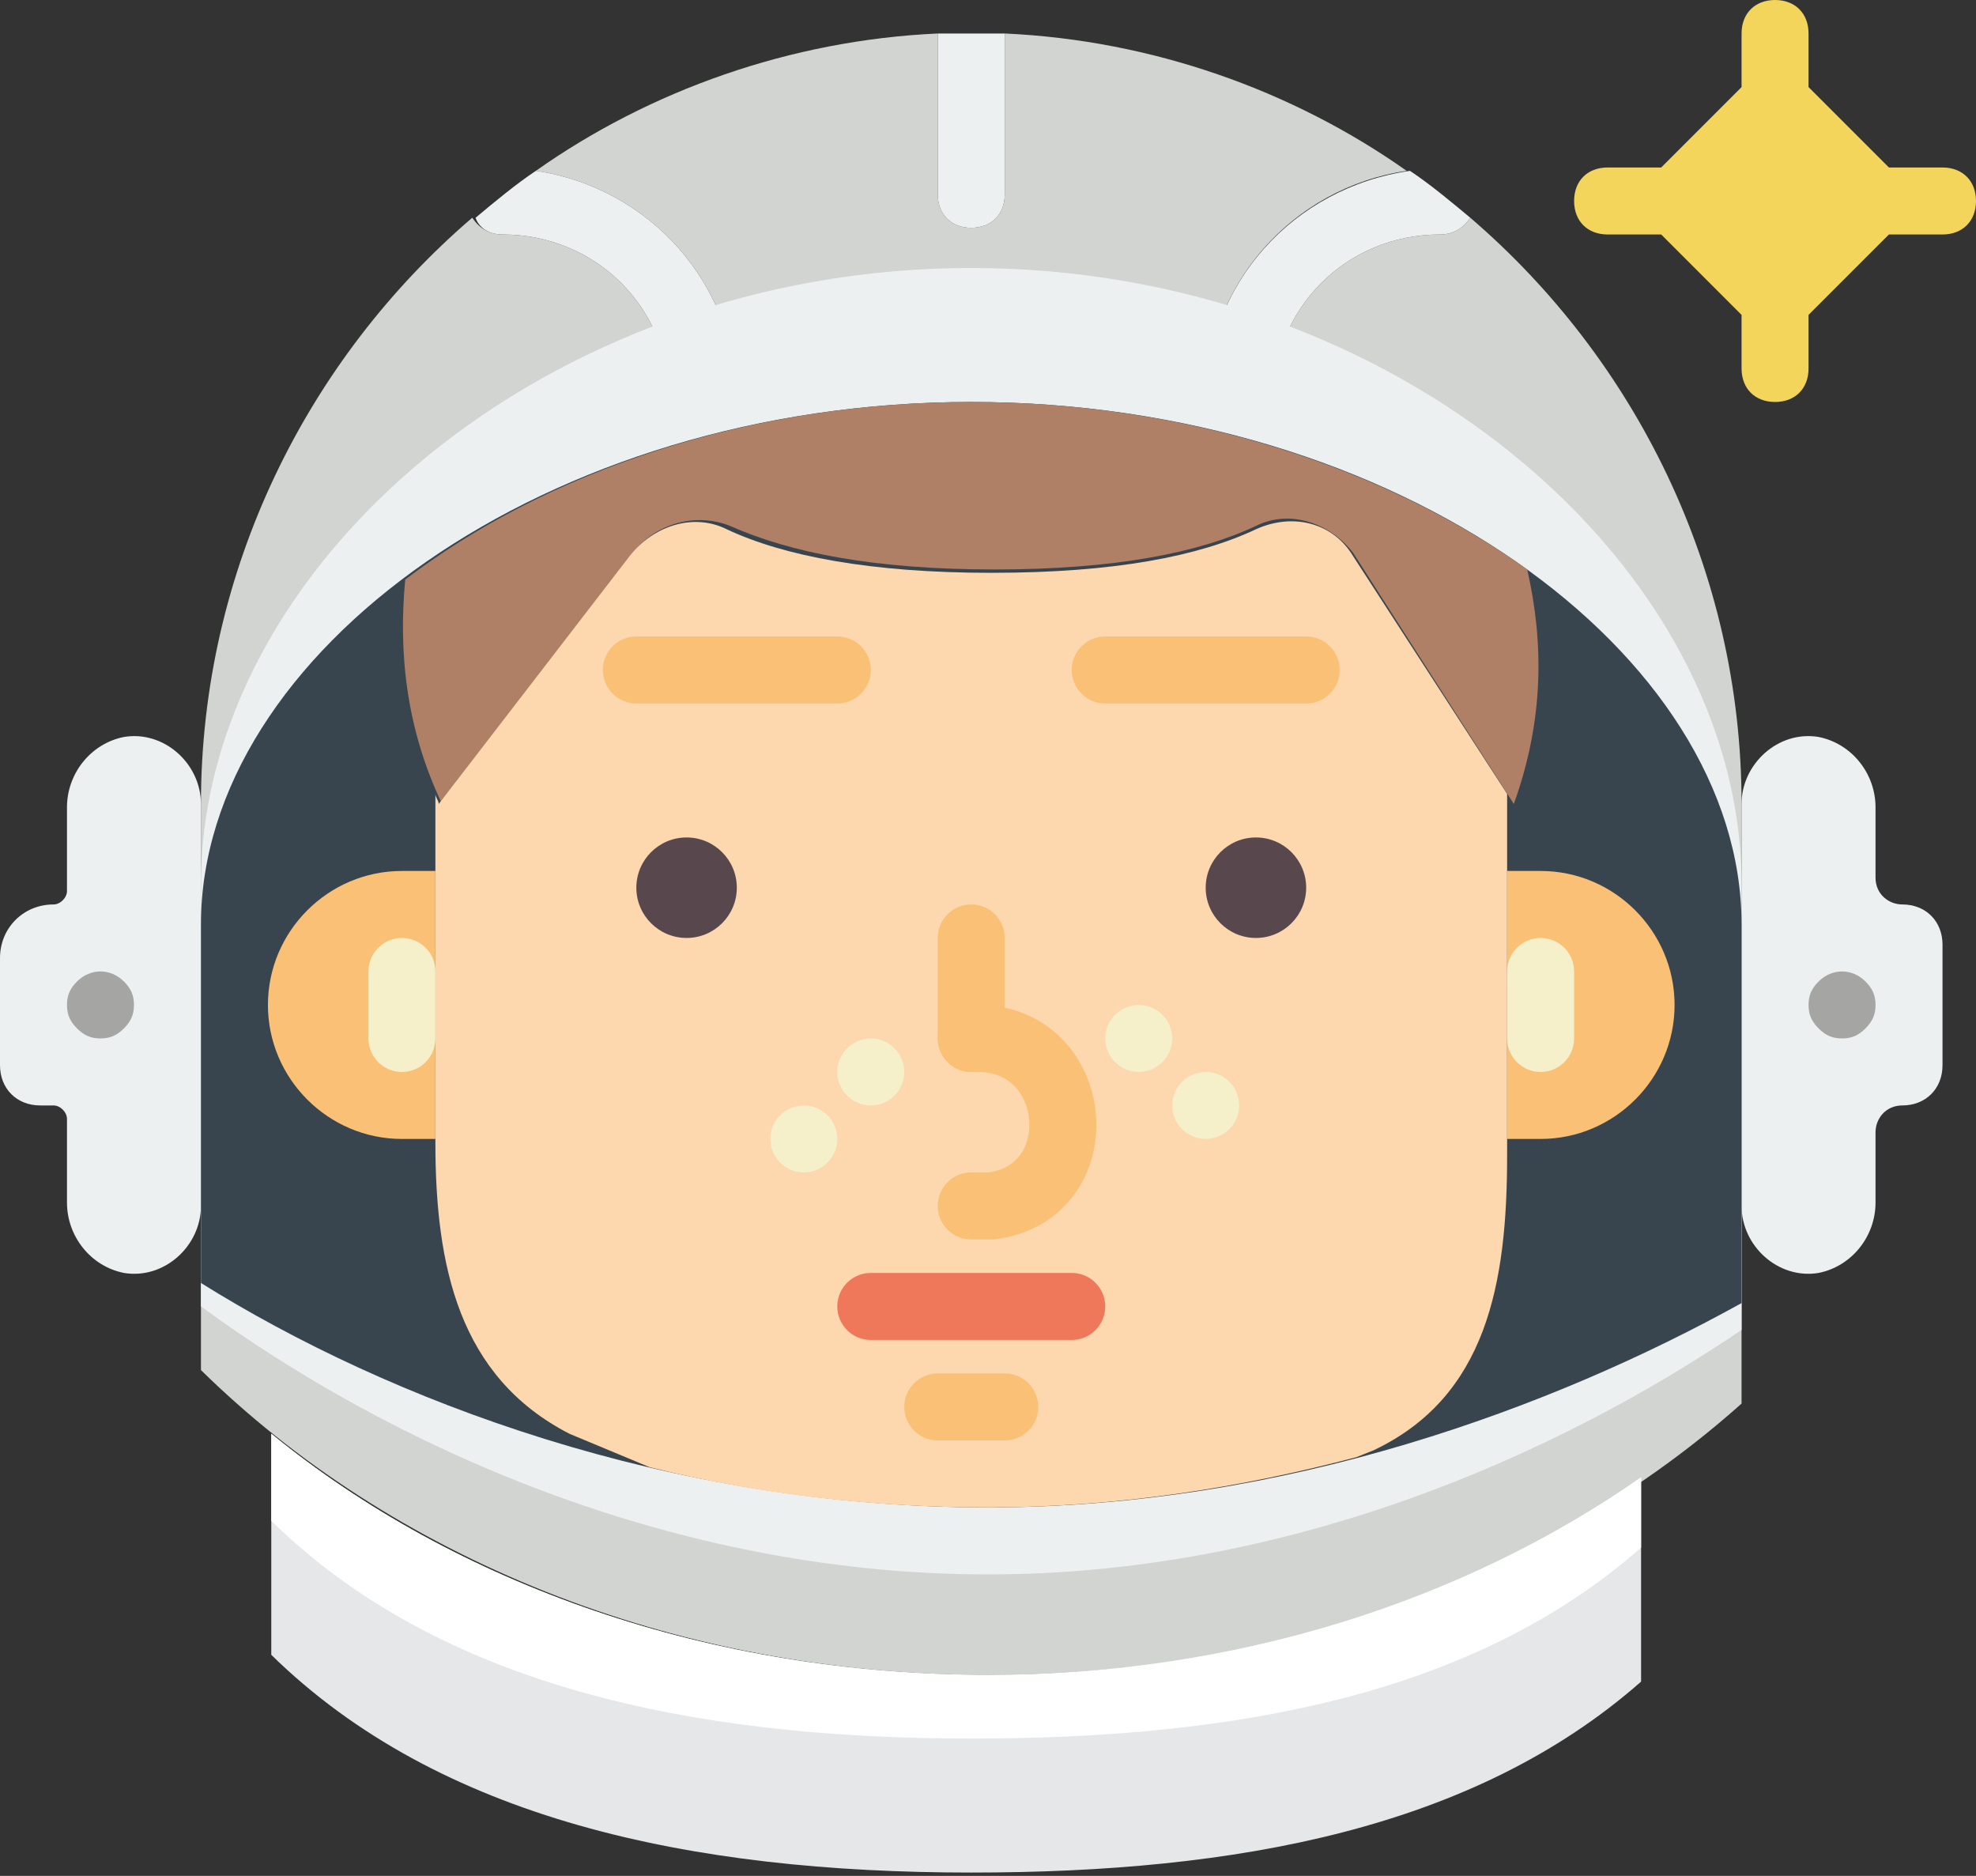 <!-- Generator: Adobe Illustrator 19.2.0, SVG Export Plug-In  -->
<svg version="1.1"
	 xmlns="http://www.w3.org/2000/svg" xmlns:xlink="http://www.w3.org/1999/xlink" xmlns:a="http://ns.adobe.com/AdobeSVGViewerExtensions/3.0/"
	 x="0px" y="0px" width="59px" height="56px" viewBox="0 0 59 56" style="enable-background:new 0 0 59 56;" xml:space="preserve">
<rect x="0" y="0" width="59" height="56" fill="#333333" stroke="none"/>
<style type="text/css">
	.st0{fill:#D1D4D1;}
	.st1{fill:#ECF0F1;}
	.st2{fill:#E6E7E8;}
	.st3{fill:#A5A5A4;}
	.st4{fill:#F3D55B;}
	.st5{fill:#FFFFFF;}
	.st6{fill:#38454F;}
	.st7{fill:#FAC176;}
	.st8{fill:#AF8066;}
	.st9{fill:#FDD7AD;}
	.st10{fill:#F5EFCA;}
	.st11{fill:none;stroke:#FAC176;stroke-width:2;stroke-linecap:round;stroke-miterlimit:10;}
	.st12{fill:#59474E;}
	.st13{fill:none;stroke:#F5EFCA;stroke-width:2;stroke-linecap:round;stroke-miterlimit:10;}
	.st14{fill:none;stroke:#F0785A;stroke-width:2;stroke-linecap:round;stroke-miterlimit:10;}
</style>
<defs>
</defs>
<path class="st0" d="M43.9,6.5C43.7,6.8,43.4,7,43,7c-2.8,0-5,2.2-5,5c0,0.6-0.4,1-1,1s-1-0.4-1-1c0-3.5,2.6-6.4,6-6.9
	C38.6,2.7,34.4,1.2,30,1v4.8c0,0.6-0.4,1-1,1s-1-0.4-1-1V1c-4.4,0.2-8.6,1.7-12,4.1c3.4,0.5,6,3.4,6,6.9c0,0.6-0.4,1-1,1s-1-0.4-1-1
	c0-2.8-2.2-5-5-5c-0.4,0-0.7-0.2-0.9-0.5C9.2,10.7,6,17,6,24v16.9c5.6,5.5,14,9.1,23.5,9.1c8.9,0,16.9-3.1,22.5-8.1V24
	C52,17,48.8,10.7,43.9,6.5z"/>
<path class="st1" d="M36,12c0,0.6,0.4,1,1,1s1-0.4,1-1c0-2.8,2.2-5,5-5c0.4,0,0.7-0.2,0.9-0.5c-0.6-0.5-1.2-1-1.8-1.4
	C38.6,5.6,36,8.5,36,12z"/>
<path class="st1" d="M15,7c2.8,0,5,2.2,5,5c0,0.6,0.4,1,1,1s1-0.4,1-1c0-3.5-2.6-6.4-6-6.9c-0.6,0.4-1.2,0.9-1.8,1.4
	C14.3,6.8,14.6,7,15,7z"/>
<path class="st1" d="M29,6.8c0.6,0,1-0.4,1-1V1c-0.3,0-0.7,0-1,0s-0.7,0-1,0v4.8C28,6.4,28.4,6.8,29,6.8z"/>
<path class="st2" d="M29.5,50c-8.3,0-15.9-2.7-21.4-7.2v6.6c5,4.9,12.5,6.5,20.9,6.5c7.9,0,15-1.3,20-5.7v-6.1
	C43.7,47.8,36.9,50,29.5,50z"/>
<path class="st1" d="M3.7,22c-1,0.2-1.7,1.1-1.7,2.1l0,2.5C2,26.8,1.8,27,1.6,27h0C0.7,27,0,27.7,0,28.6v3.2C0,32.5,0.5,33,1.2,33
	h0.4C1.8,33,2,33.2,2,33.4l0,2.5c0,1,0.7,1.9,1.7,2.1C4.9,38.2,6,37.2,6,36V24C6,22.8,4.9,21.8,3.7,22z"/>
<path class="st3" d="M3,31c-0.3,0-0.5-0.1-0.7-0.3C2.1,30.5,2,30.3,2,30c0-0.3,0.1-0.5,0.3-0.7c0.4-0.4,1-0.4,1.4,0
	C3.9,29.5,4,29.7,4,30c0,0.3-0.1,0.5-0.3,0.7C3.5,30.9,3.3,31,3,31z"/>
<path class="st1" d="M54.3,38c1-0.2,1.7-1.1,1.7-2.1v-2.1c0-0.4,0.3-0.8,0.8-0.8h0c0.7,0,1.2-0.5,1.2-1.2v-3.6
	c0-0.7-0.5-1.2-1.2-1.2h0c-0.4,0-0.8-0.3-0.8-0.8v-2.1c0-1-0.7-1.9-1.7-2.1c-1.2-0.2-2.3,0.8-2.3,2v12C52,37.2,53.1,38.2,54.3,38z"
	/>
<path class="st3" d="M55,31c-0.3,0-0.5-0.1-0.7-0.3C54.1,30.5,54,30.3,54,30s0.1-0.5,0.3-0.7c0.4-0.4,1-0.4,1.4,0
	c0.2,0.2,0.3,0.4,0.3,0.7c0,0.3-0.1,0.5-0.3,0.7C55.5,30.9,55.3,31,55,31z"/>
<path class="st4" d="M58,5h-1.6L54,2.6V1c0-0.6-0.4-1-1-1s-1,0.4-1,1v1.6L49.6,5H48c-0.6,0-1,0.4-1,1s0.4,1,1,1h1.6L52,9.4V11
	c0,0.6,0.4,1,1,1s1-0.4,1-1V9.4L56.4,7H58c0.6,0,1-0.4,1-1S58.6,5,58,5z"/>
<path class="st1" d="M29,8C16.3,8,6,16.9,6,26.4V39c5.6,4.1,14,8,23.5,8c8.9,0,16.9-3.5,22.5-7.3V26.4C52,16.9,41.7,8,29,8z"/>
<path class="st5" d="M8.1,42.8v2.6c5,4.9,12.5,6.5,20.9,6.5c7.9,0,15-1.3,20-5.7v-2.1C43.7,47.8,36.9,50,29.5,50
	C21.2,50,13.6,47.3,8.1,42.8z"/>
<path class="st6" d="M29,12C16.3,12,6,19.5,6,27.6v10.7c5.6,3.5,14,6.7,23.5,6.7c8.9,0,16.9-3,22.5-6.1V27.6C52,19.5,41.7,12,29,12z
	"/>
<path class="st7" d="M46,34h-1v-8h1c2.2,0,4,1.8,4,4v0C50,32.2,48.2,34,46,34z"/>
<path class="st7" d="M12,34h1v-8h-1c-2.2,0-4,1.8-4,4v0C8,32.2,9.8,34,12,34z"/>
<path class="st8" d="M37.5,15.7c1-0.5,2.2-0.1,2.9,0.8l4.8,7.5c0.9-2.5,0.9-4.8,0.4-7c-4.2-3-10.1-5-16.6-5
	c-6.7,0-12.7,2.1-16.9,5.3c-0.2,2.1,0,4.4,1.1,6.7l5.7-7.5c0.7-0.9,1.9-1.2,2.9-0.8c1.8,0.8,4.3,1.3,7.9,1.3
	C33.3,17,35.8,16.5,37.5,15.7z"/>
<path class="st9" d="M40.5,43.5l0.5-0.2c3.4-1.6,4-5,4-8.8V24.1l0-0.4l-4.6-7.1c-0.6-1-1.8-1.3-2.9-0.8c-1.7,0.8-4.2,1.3-7.9,1.3
	c-3.6,0-6.2-0.5-7.9-1.3c-1-0.5-2.2-0.1-2.9,0.8L13.1,24c0-0.1-0.1-0.2-0.1-0.3l0,0.4v10c0,3.7,0.7,7,4,8.7l2.4,1
	C22.6,44.6,26,45,29.5,45C33.4,45,37.1,44.4,40.5,43.5z"/>
<circle class="st10" cx="34" cy="31" r="1"/>
<circle class="st10" cx="26" cy="32" r="1"/>
<circle class="st10" cx="24" cy="34" r="1"/>
<circle class="st10" cx="36" cy="33" r="1"/>
<line class="st11" x1="29" y1="28" x2="29" y2="31"/>
<path class="st11" d="M29,31h0.2c3.1,0,3.5,4.6,0.4,5c-0.2,0-0.4,0-0.6,0"/>
<circle class="st12" cx="20.5" cy="26.5" r="1.5"/>
<circle class="st12" cx="37.5" cy="26.5" r="1.5"/>
<line class="st13" x1="46" y1="29" x2="46" y2="31"/>
<line class="st13" x1="12" y1="29" x2="12" y2="31"/>
<line class="st11" x1="28" y1="42" x2="30" y2="42"/>
<line class="st14" x1="26" y1="39" x2="32" y2="39"/>
<line class="st11" x1="19" y1="20" x2="25" y2="20"/>
<line class="st11" x1="33" y1="20" x2="39" y2="20"/>
</svg>
